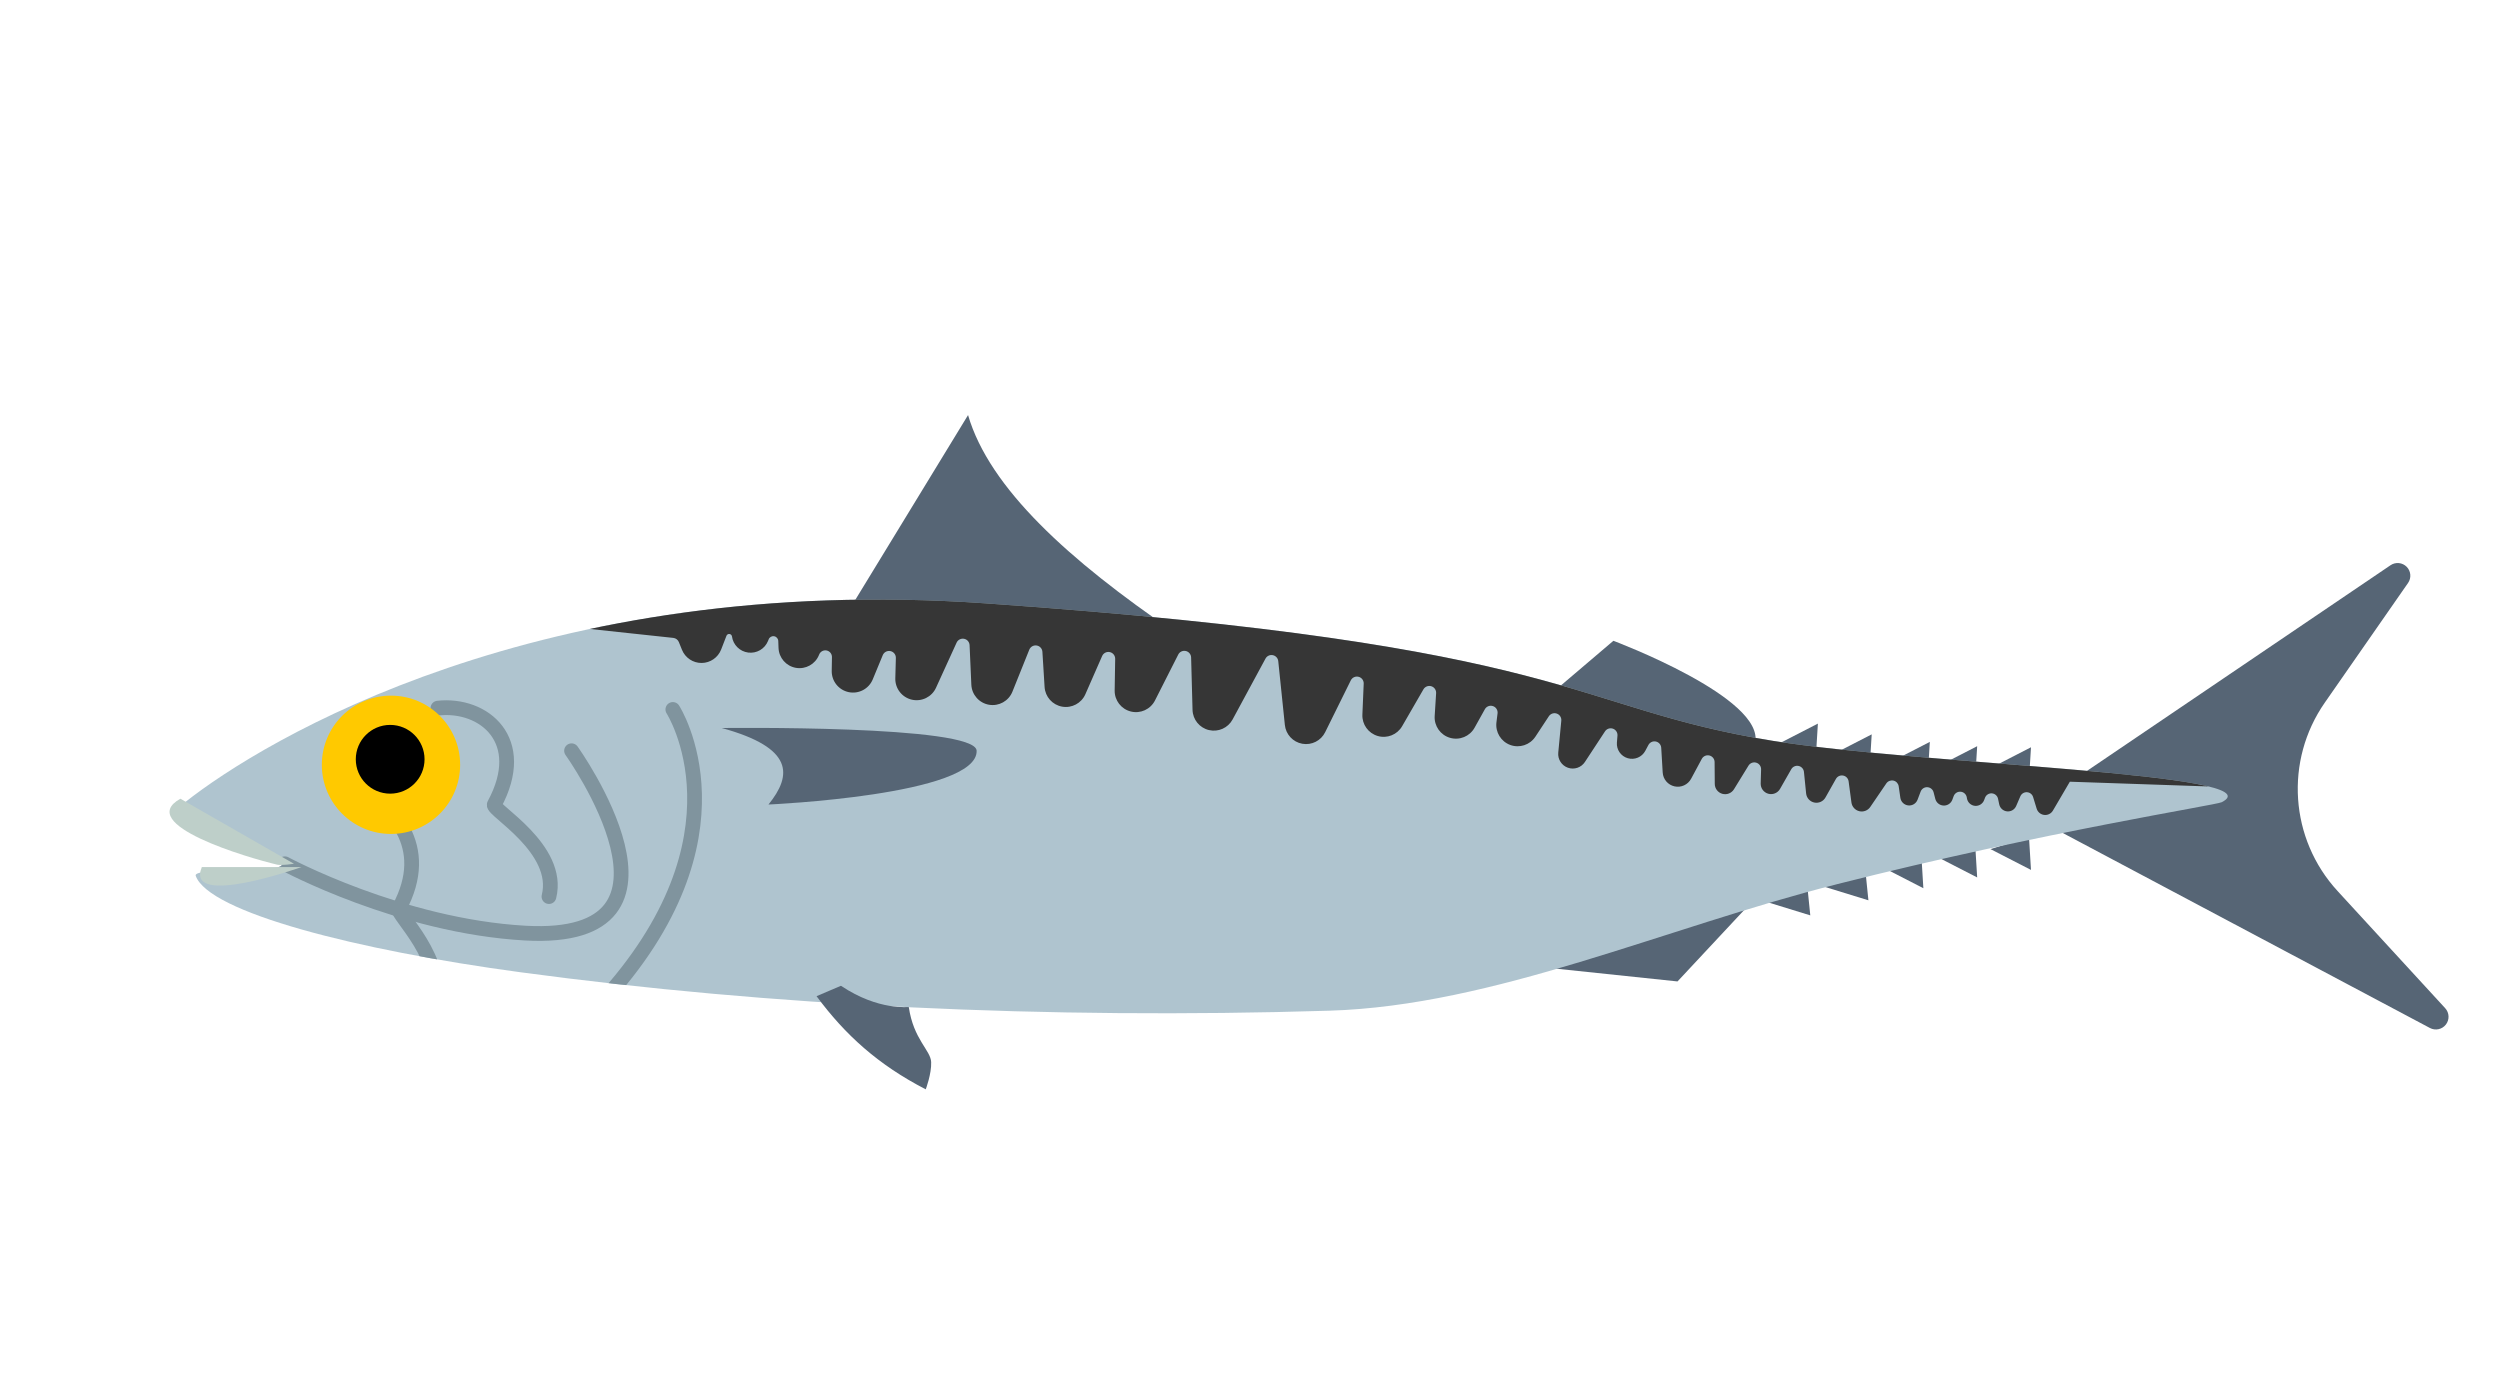 <?xml version="1.0" encoding="UTF-8" standalone="no"?>
<!DOCTYPE svg PUBLIC "-//W3C//DTD SVG 1.1//EN" "http://www.w3.org/Graphics/SVG/1.1/DTD/svg11.dtd">
<svg width="100%" height="100%" viewBox="0 0 1408 784" version="1.1" xmlns="http://www.w3.org/2000/svg" xmlns:xlink="http://www.w3.org/1999/xlink" xml:space="preserve" xmlns:serif="http://www.serif.com/" style="fill-rule:evenodd;clip-rule:evenodd;stroke-linecap:round;stroke-linejoin:round;stroke-miterlimit:1.5;">
    <g transform="matrix(1,0,0,1,-20226,0)">
        <g id="Artboard6" transform="matrix(1,0,0,1,-0.82,0)">
            <rect x="20226.8" y="0" width="1407.82" height="783.393" style="fill:none;"/>
            <g transform="matrix(0.998,0,0,0.998,19688.2,-1302.76)">
                <g transform="matrix(0.607,0,0,0.607,-1940.95,1046.82)">
                    <path d="M4877.83,990.301L4986.74,811.848C5006.56,879.785 5080.65,946.823 5178.4,1013.47L4877.83,990.301Z" style="fill:rgb(86,101,117);"/>
                </g>
                <g transform="matrix(0.607,0,0,0.607,-1940.95,1046.82)">
                    <path d="M5521.23,1077.41L5586.71,1021.69C5586.71,1021.69 5728.77,1074.89 5718.38,1117.06C5707.99,1159.24 5521.23,1077.41 5521.23,1077.41Z" style="fill:rgb(86,101,117);"/>
                </g>
                <g transform="matrix(0.607,0,0,0.607,-1940.95,1046.82)">
                    <path d="M5739.14,1118.05L5776.83,1098.68L5774.97,1129.14L5739.14,1118.05Z" style="fill:rgb(86,101,117);"/>
                </g>
                <g transform="matrix(0.607,0,0,0.607,-1910.58,1052.89)">
                    <path d="M5739.14,1118.05L5776.83,1098.68L5774.97,1129.14L5739.14,1118.05Z" style="fill:rgb(86,101,117);"/>
                </g>
                <g transform="matrix(0.607,0,0,0.607,-1877.78,1057.14)">
                    <path d="M5739.14,1118.05L5776.83,1098.68L5774.97,1129.14L5739.14,1118.05Z" style="fill:rgb(86,101,117);"/>
                </g>
                <g transform="matrix(0.607,0,0,0.607,-1851.06,1059.57)">
                    <path d="M5739.14,1118.05L5776.83,1098.68L5774.97,1129.14L5739.14,1118.05Z" style="fill:rgb(86,101,117);"/>
                </g>
                <g transform="matrix(0.607,0,0,0.607,-1820.69,1060.18)">
                    <path d="M5739.14,1118.05L5776.83,1098.68L5774.97,1129.14L5739.14,1118.05Z" style="fill:rgb(86,101,117);"/>
                </g>
                <g transform="matrix(0.607,0,0,-0.607,-1820.69,2463.19)">
                    <path d="M5739.14,1118.05L5776.83,1098.68L5774.97,1129.14L5739.14,1118.05Z" style="fill:rgb(86,101,117);"/>
                </g>
                <g transform="matrix(0.607,0,0,-0.607,-1851.06,2467.44)">
                    <path d="M5739.14,1118.05L5776.83,1098.68L5774.97,1129.14L5739.14,1118.05Z" style="fill:rgb(86,101,117);"/>
                </g>
                <g transform="matrix(0.607,0,0,-0.607,-1881.43,2473.52)">
                    <path d="M5739.14,1118.05L5776.83,1098.68L5774.97,1129.14L5739.14,1118.05Z" style="fill:rgb(86,101,117);"/>
                </g>
                <g transform="matrix(0.786,3.84866e-17,-3.84866e-17,-0.471,-2946.49,2330.92)">
                    <path d="M5739.14,1118.05L5776.83,1098.68L5774.97,1129.14L5739.14,1118.05Z" style="fill:rgb(86,101,117);"/>
                </g>
                <g transform="matrix(0.786,3.84866e-17,-3.84866e-17,-0.471,-2979.29,2339.42)">
                    <path d="M5739.14,1118.05L5776.83,1098.68L5774.97,1129.14L5739.14,1118.05Z" style="fill:rgb(86,101,117);"/>
                </g>
                <g transform="matrix(0.786,3.84866e-17,-3.84866e-17,-0.471,-3087.03,2375.37)">
                    <path d="M5720.37,1113.07L5818.57,1095.85L5871.34,1190.18L5720.37,1113.07Z" style="fill:rgb(86,101,117);"/>
                </g>
                <g transform="matrix(0.607,0,0,0.607,-1940.95,1046.82)">
                    <path d="M6018.38,1148.49C6018.38,1148.49 6213.06,1016.59 6309.23,951.43C6313.94,948.246 6320.24,948.866 6324.23,952.905C6328.22,956.945 6328.76,963.255 6325.52,967.916C6303.28,999.88 6274.16,1041.73 6248.11,1079.18C6210.57,1133.14 6215.5,1205.92 6259.97,1254.33C6293.2,1290.52 6331.11,1331.79 6360.05,1363.29C6363.93,1367.52 6364.2,1373.93 6360.69,1378.47C6357.18,1383.01 6350.91,1384.36 6345.84,1381.67C6232.06,1321.24 5998.07,1196.97 5998.07,1196.97L6018.38,1148.49Z" style="fill:rgb(86,101,117);"/>
                </g>
                <g transform="matrix(0.607,0,0,0.607,-1940.95,1046.82)">
                    <path d="M4258.86,1171.75C4331.03,1114.59 4589.19,957.76 5003.84,986.936C5553.11,1025.59 5543.92,1083.96 5735.33,1114.76C5873.27,1136.96 6204.77,1145 6152.31,1171.75C6146.82,1174.55 5988.2,1199.05 5795.23,1247.82C5633.17,1288.78 5476.02,1360.9 5322.62,1365.6C5057.85,1373.71 4802.92,1361.17 4570.8,1329.88C4417.55,1309.23 4280.6,1274.02 4268.69,1240.16C4265.71,1231.67 4352.44,1238.61 4348.8,1229C4342.56,1212.57 4240.43,1186.34 4258.86,1171.75Z" style="fill:rgb(175,196,207);"/>
                    <clipPath id="_clip1">
                        <path d="M4258.86,1171.75C4331.03,1114.59 4589.19,957.76 5003.84,986.936C5553.11,1025.59 5543.92,1083.96 5735.33,1114.76C5873.27,1136.96 6204.77,1145 6152.31,1171.75C6146.82,1174.55 5988.2,1199.05 5795.23,1247.82C5633.17,1288.78 5476.02,1360.9 5322.62,1365.6C5057.85,1373.71 4802.92,1361.17 4570.8,1329.88C4417.55,1309.23 4280.6,1274.02 4268.69,1240.16C4265.71,1231.67 4352.44,1238.61 4348.8,1229C4342.56,1212.57 4240.43,1186.34 4258.86,1171.75Z"/>
                    </clipPath>
                    <g clip-path="url(#_clip1)">
                        <path d="M4608.34,1007.83C4608.34,1007.83 4693.56,1016.95 4712.7,1019C4715.03,1019.25 4717.03,1020.76 4717.9,1022.94C4718.63,1024.75 4719.6,1027.18 4720.73,1029.99C4723.72,1037.46 4730.97,1042.35 4739.02,1042.31C4747.07,1042.26 4754.28,1037.3 4757.19,1029.8C4759.03,1025.05 4760.74,1020.66 4762.14,1017.04C4762.58,1015.91 4763.73,1015.22 4764.93,1015.36C4766.14,1015.51 4767.09,1016.44 4767.25,1017.64C4767.25,1017.65 4767.25,1017.65 4767.25,1017.65C4768.32,1025.5 4774.53,1031.65 4782.39,1032.64C4790.25,1033.63 4797.79,1029.2 4800.76,1021.86C4800.98,1021.33 4801.19,1020.8 4801.4,1020.28C4802.22,1018.26 4804.33,1017.09 4806.47,1017.47C4808.62,1017.84 4810.21,1019.66 4810.29,1021.84C4810.37,1023.91 4810.45,1026.1 4810.54,1028.37C4810.89,1037.56 4817.61,1045.25 4826.67,1046.84C4835.73,1048.42 4844.67,1043.47 4848.12,1034.94C4848.19,1034.77 4848.26,1034.6 4848.33,1034.43C4849.44,1031.67 4852.36,1030.11 4855.27,1030.7C4858.18,1031.29 4860.25,1033.87 4860.2,1036.84C4860.14,1040.91 4860.07,1045.23 4859.99,1049.7C4859.84,1059.22 4866.47,1067.5 4875.79,1069.43C4885.11,1071.36 4894.48,1066.4 4898.12,1057.6C4901.43,1049.6 4904.59,1041.95 4907.44,1035.05C4908.61,1032.23 4911.62,1030.64 4914.61,1031.28C4917.59,1031.91 4919.7,1034.58 4919.62,1037.63C4919.46,1043.55 4919.29,1049.94 4919.11,1056.6C4918.86,1066.01 4925.28,1074.31 4934.45,1076.43C4943.63,1078.55 4953.04,1073.92 4956.95,1065.35C4964,1049.9 4970.77,1035.07 4976.09,1023.41C4977.3,1020.75 4980.18,1019.27 4983.05,1019.83C4985.92,1020.38 4988.03,1022.84 4988.16,1025.76C4988.63,1036.29 4989.2,1049.1 4989.79,1062.5C4990.21,1071.82 4997.06,1079.59 5006.26,1081.16C5015.45,1082.73 5024.5,1077.67 5027.98,1069.02C5033.68,1054.82 5039.19,1041.1 5043.67,1029.96C5044.78,1027.21 5047.63,1025.6 5050.55,1026.07C5053.47,1026.54 5055.68,1028.97 5055.86,1031.92C5056.46,1041.57 5057.16,1052.9 5057.89,1064.63C5058.45,1073.76 5065.19,1081.32 5074.2,1082.92C5083.2,1084.52 5092.14,1079.75 5095.81,1071.37C5101.36,1058.73 5106.8,1046.33 5111.4,1035.84C5112.61,1033.08 5115.6,1031.56 5118.54,1032.2C5121.49,1032.84 5123.57,1035.47 5123.52,1038.48C5123.38,1047.35 5123.21,1057.44 5123.04,1067.88C5122.89,1077.12 5129.14,1085.22 5138.1,1087.44C5147.06,1089.66 5156.36,1085.4 5160.53,1077.16C5168.45,1061.53 5176.18,1046.28 5182.15,1034.5C5183.46,1031.91 5186.35,1030.55 5189.18,1031.18C5192,1031.82 5194.04,1034.29 5194.12,1037.18C5194.49,1050.77 5194.96,1068.36 5195.44,1085.96C5195.69,1094.93 5201.93,1102.61 5210.65,1104.69C5219.38,1106.77 5228.42,1102.73 5232.68,1094.84C5243.9,1074.08 5255.43,1052.75 5263.27,1038.25C5264.59,1035.8 5267.34,1034.51 5270.07,1035.05C5272.79,1035.59 5274.84,1037.84 5275.13,1040.6C5276.73,1056.1 5279.03,1078.35 5281.27,1099.95C5282.18,1108.73 5288.78,1115.85 5297.47,1117.41C5306.16,1118.98 5314.83,1114.6 5318.74,1106.69C5327.11,1089.78 5335.75,1072.31 5342.58,1058.48C5343.91,1055.8 5346.93,1054.41 5349.82,1055.16C5352.72,1055.9 5354.7,1058.57 5354.57,1061.55C5354.21,1070.22 5353.79,1080.12 5353.35,1090.34C5352.97,1099.45 5358.86,1107.65 5367.62,1110.2C5376.38,1112.75 5385.74,1108.99 5390.31,1101.09C5397.45,1088.73 5404.41,1076.68 5410.1,1066.83C5411.57,1064.29 5414.6,1063.09 5417.41,1063.94C5420.22,1064.79 5422.08,1067.46 5421.9,1070.39C5421.49,1076.83 5421.04,1084.05 5420.56,1091.62C5419.98,1100.87 5425.87,1109.28 5434.76,1111.88C5443.64,1114.49 5453.15,1110.6 5457.65,1102.51C5461,1096.48 5464.24,1090.67 5467.21,1085.34C5468.68,1082.69 5471.82,1081.46 5474.7,1082.4C5477.58,1083.34 5479.39,1086.19 5479.02,1089.19C5478.68,1091.87 5478.34,1094.65 5477.98,1097.49C5476.85,1106.63 5482.16,1115.34 5490.8,1118.53C5499.44,1121.71 5509.13,1118.52 5514.2,1110.83C5518.68,1104.02 5522.95,1097.54 5526.7,1091.86C5528.3,1089.43 5531.34,1088.4 5534.08,1089.37C5536.82,1090.33 5538.55,1093.04 5538.28,1095.93C5537.43,1104.87 5536.44,1115.28 5535.45,1125.68C5534.87,1131.86 5538.57,1137.65 5544.43,1139.71C5550.29,1141.77 5556.8,1139.57 5560.21,1134.38C5566.76,1124.4 5573.38,1114.32 5578.91,1105.9C5580.49,1103.49 5583.52,1102.45 5586.25,1103.39C5588.99,1104.33 5590.74,1107.01 5590.5,1109.89C5590.33,1111.94 5590.16,1114.06 5589.98,1116.24C5589.44,1122.87 5593.64,1128.97 5600.02,1130.85C5606.41,1132.73 5613.24,1129.86 5616.37,1123.99C5617.38,1122.12 5618.35,1120.29 5619.28,1118.54C5620.62,1116.04 5623.45,1114.74 5626.22,1115.34C5628.98,1115.95 5631.01,1118.32 5631.18,1121.15C5631.59,1128.12 5632.07,1136.1 5632.55,1144.16C5632.92,1150.43 5637.41,1155.69 5643.54,1157.04C5649.67,1158.4 5655.96,1155.52 5658.94,1149.99C5662.39,1143.56 5665.83,1137.19 5668.9,1131.47C5670.27,1128.93 5673.19,1127.64 5676,1128.33C5678.8,1129.03 5680.78,1131.54 5680.8,1134.42C5680.85,1140.87 5680.91,1147.93 5680.96,1154.76C5680.99,1159.05 5683.87,1162.81 5688.01,1163.96C5692.15,1165.12 5696.55,1163.39 5698.81,1159.73C5703.33,1152.36 5708.11,1144.59 5712.31,1137.76C5713.81,1135.32 5716.77,1134.19 5719.51,1135.01C5722.26,1135.83 5724.11,1138.39 5724.03,1141.25C5723.91,1145.42 5723.78,1149.87 5723.65,1154.32C5723.52,1158.74 5726.42,1162.68 5730.68,1163.88C5734.93,1165.07 5739.46,1163.22 5741.65,1159.38C5745.26,1153.04 5748.9,1146.67 5752.08,1141.1C5753.44,1138.71 5756.19,1137.48 5758.89,1138.05C5761.58,1138.62 5763.59,1140.86 5763.87,1143.6C5764.5,1149.82 5765.2,1156.83 5765.89,1163.61C5766.31,1167.79 5769.39,1171.21 5773.5,1172.07C5777.61,1172.93 5781.81,1171.03 5783.87,1167.37C5787.18,1161.5 5790.6,1155.43 5793.61,1150.1C5794.94,1147.73 5797.64,1146.47 5800.32,1146.99C5802.99,1147.5 5805.03,1149.67 5805.39,1152.36C5806.22,1158.53 5807.15,1165.48 5808.02,1172.04C5808.55,1175.99 5811.47,1179.21 5815.35,1180.13C5819.24,1181.06 5823.29,1179.48 5825.53,1176.18C5830.52,1168.87 5835.99,1160.84 5840.45,1154.29C5841.93,1152.13 5844.57,1151.1 5847.11,1151.68C5849.65,1152.27 5851.57,1154.36 5851.95,1156.94C5852.43,1160.31 5852.96,1163.97 5853.5,1167.68C5854.04,1171.43 5857.05,1174.34 5860.82,1174.75C5864.58,1175.17 5868.15,1172.98 5869.49,1169.44C5870.47,1166.87 5871.43,1164.33 5872.36,1161.89C5873.33,1159.31 5875.86,1157.66 5878.61,1157.81C5881.37,1157.96 5883.7,1159.88 5884.4,1162.54C5884.92,1164.55 5885.45,1166.6 5885.98,1168.66C5886.9,1172.17 5889.97,1174.68 5893.59,1174.87C5897.21,1175.06 5900.54,1172.88 5901.81,1169.49C5902.23,1168.35 5902.66,1167.22 5903.08,1166.09C5904.08,1163.42 5906.74,1161.75 5909.58,1162.01C5912.42,1162.27 5914.74,1164.39 5915.24,1167.2C5915.3,1167.57 5915.37,1167.94 5915.43,1168.32C5916.09,1172 5919.12,1174.79 5922.85,1175.14C5926.58,1175.48 5930.08,1173.29 5931.39,1169.79C5931.66,1169.06 5931.93,1168.34 5932.2,1167.63C5933.19,1164.99 5935.8,1163.33 5938.61,1163.54C5941.42,1163.76 5943.74,1165.8 5944.32,1168.56C5944.67,1170.26 5945.04,1171.99 5945.4,1173.72C5946.14,1177.27 5949.09,1179.92 5952.7,1180.29C5956.3,1180.65 5959.73,1178.63 5961.16,1175.31C5962.48,1172.24 5963.8,1169.17 5965.05,1166.28C5966.1,1163.85 5968.55,1162.32 5971.2,1162.47C5973.85,1162.61 5976.13,1164.39 5976.91,1166.93C5977.99,1170.45 5979.13,1174.2 5980.23,1177.78C5981.2,1180.93 5983.94,1183.21 5987.21,1183.59C5990.48,1183.98 5993.68,1182.39 5995.34,1179.54C6002.51,1167.32 6011.08,1152.7 6011.08,1152.7L6151.85,1157.52L6022.18,1075.42L5115.18,948.104L4668.71,940.547L4607.25,983.352L4608.34,1007.83Z" style="fill:rgb(54,54,54);"/>
                        <path d="M4712.28,1085.53C4712.28,1085.53 4788.33,1203.63 4645.44,1358.33" style="fill:none;stroke:rgb(128,148,158);stroke-width:13.72px;"/>
                        <path d="M4618.11,1123.92C4618.11,1123.92 4746.31,1302.99 4575.14,1293.46C4459.02,1286.99 4351.58,1229 4351.58,1229" style="fill:none;stroke:rgb(128,148,158);stroke-width:13.72px;"/>
                        <path d="M4493.87,1084.3C4536.54,1079.62 4578.72,1114.12 4546.29,1173.91C4543.59,1178.89 4608.28,1214.96 4597.11,1259.5" style="fill:none;stroke:rgb(128,148,158);stroke-width:13.72px;"/>
                        <g transform="matrix(1,0,0,1,-80,90)">
                            <path d="M4501,1066.38C4528.87,1085.3 4569.98,1121.03 4537.56,1180.81C4534.86,1185.79 4582.2,1228.09 4571.02,1272.62" style="fill:none;stroke:rgb(128,148,158);stroke-width:13.72px;"/>
                        </g>
                    </g>
                </g>
                <g transform="matrix(0.607,0,0,0.607,-1940.95,1046.82)">
                    <path d="M4757.75,1102.79C4757.75,1102.79 4994.02,1099.75 4994.72,1123.92C4995.92,1165.35 4801.2,1173.91 4801.2,1173.91C4823.34,1146.52 4824.89,1121.19 4757.75,1102.79Z" style="fill:rgb(86,101,117);"/>
                </g>
                <g transform="matrix(0.607,0,0,0.607,-1940.95,1046.82)">
                    <path d="M4254.45,1168.51L4360.05,1229C4360.05,1229 4348.4,1230.76 4344.65,1229.88C4316.85,1223.37 4211.72,1192.3 4254.45,1168.51Z" style="fill:rgb(190,207,201);"/>
                </g>
                <g transform="matrix(0.363,-0.229,0.29,0.458,-1229.64,2233.79)">
                    <path d="M4254.45,1168.51L4365.15,1223.84C4365.15,1223.84 4205.97,1195.51 4254.45,1168.51Z" style="fill:rgb(190,207,201);"/>
                </g>
                <g transform="matrix(0.607,0,0,0.607,-1940.95,1046.82)">
                    <path d="M4845.89,1352.1C4872.42,1388.02 4903.29,1415.98 4947.4,1438.7C4947.4,1438.7 4952.89,1424.24 4952.44,1413.33C4952,1402.41 4935.96,1392.2 4931.67,1362.26C4931.59,1361.75 4903.9,1366.08 4868.57,1342.43" style="fill:rgb(86,101,117);"/>
                </g>
                <g transform="matrix(0.7,0,0,0.7,-2354.56,944.95)">
                    <circle cx="4449.86" cy="1131.45" r="55.747" style="fill:rgb(255,201,0);"/>
                </g>
                <g transform="matrix(0.348,0,0,0.348,-788.669,1340.11)">
                    <circle cx="4449.86" cy="1131.45" r="55.747"/>
                </g>
            </g>
        </g>
    </g>
</svg>
